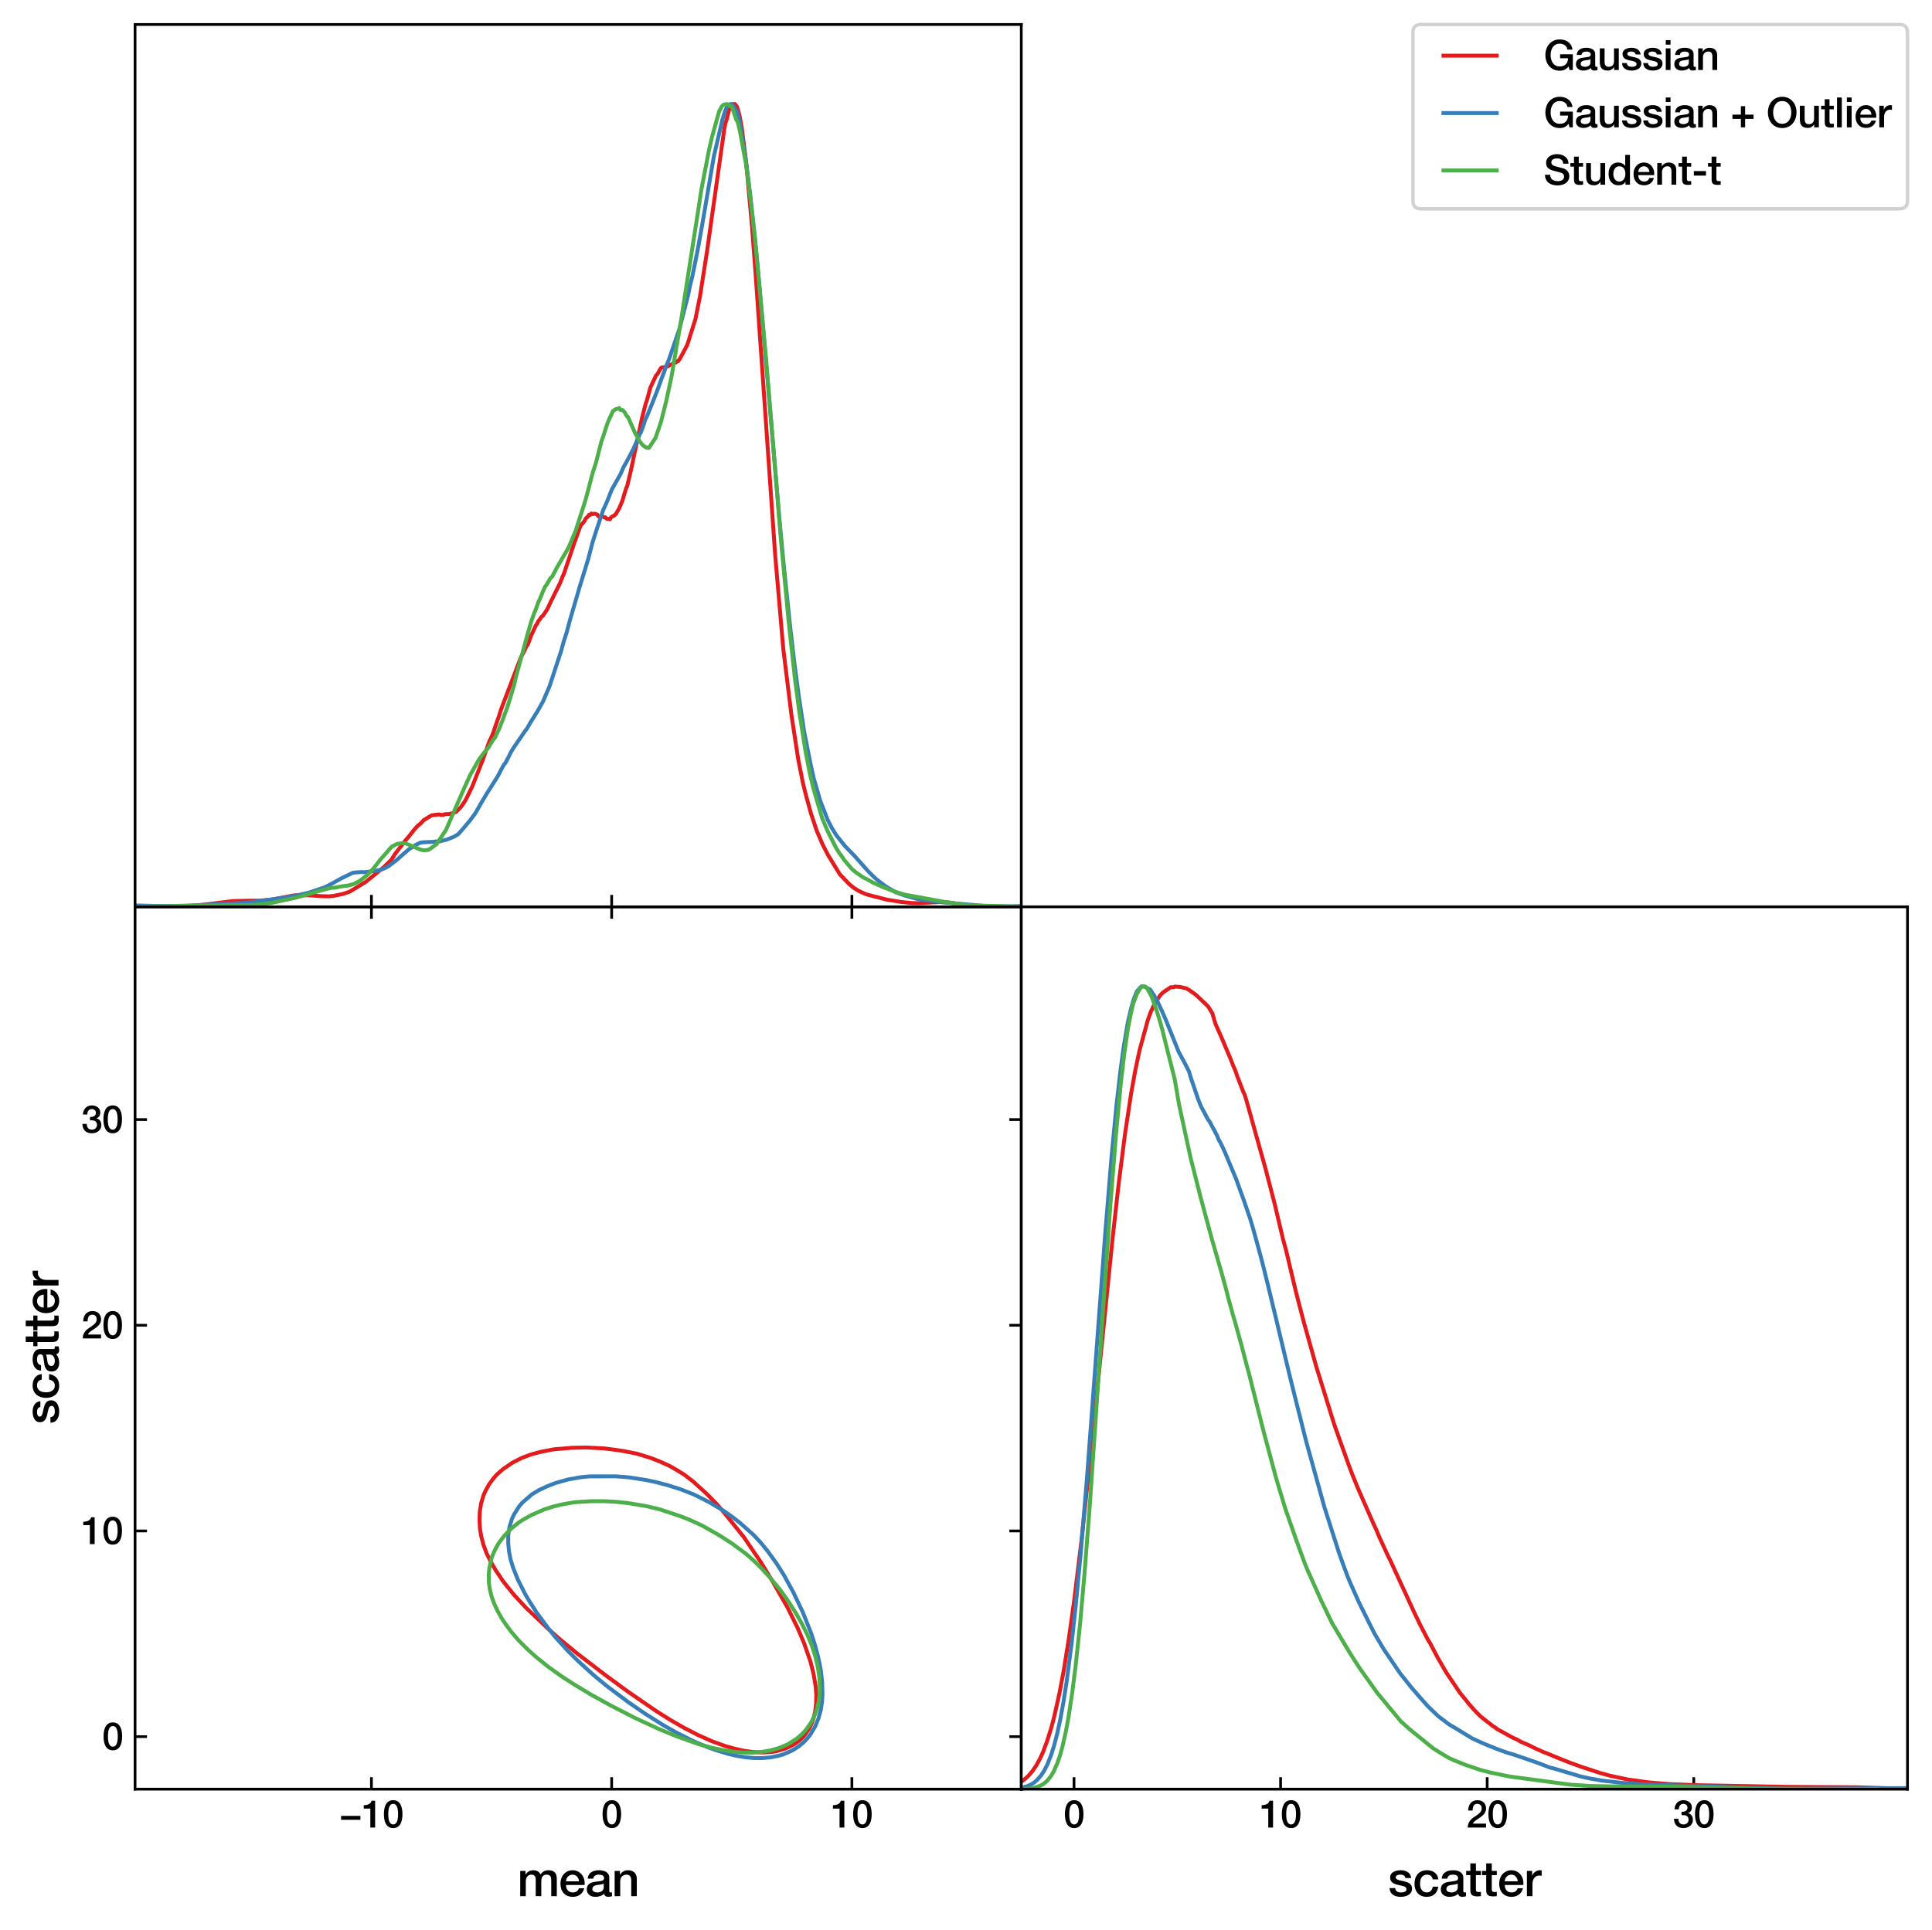 <?xml version="1.0" encoding="utf-8" standalone="no"?>
<!DOCTYPE svg PUBLIC "-//W3C//DTD SVG 1.1//EN"
  "http://www.w3.org/Graphics/SVG/1.1/DTD/svg11.dtd">
<svg height="567.178pt" version="1.1" viewBox="0 0 567.706 567.178" width="567.706pt" xmlns="http://www.w3.org/2000/svg" xmlns:xlink="http://www.w3.org/1999/xlink">
 <defs>
  <style type="text/css">*{stroke-linecap:butt;stroke-linejoin:round;}</style>
 </defs>
 <g id="figure_1">
  <g id="patch_1">
   <path d="M 0 567.178 
L 567.706 567.178 
L 567.706 0 
L 0 0 
z
" style="fill:#ffffff;"/>
  </g>
  <g id="axes_1">
   <g id="patch_2">
    <path d="M 39.69 525.85 
L 300.098 525.85 
L 300.098 266.525 
L 39.69 266.525 
z
" style="fill:#ffffff;"/>
   </g>
   <g id="matplotlib.axis_1">
    <g id="xtick_1">
     <g id="line2d_1">
      <defs>
       <path d="M 0 0 
L 0 -3.5 
" id="m26925179d8" style="stroke:#000000;stroke-width:0.8;"/>
      </defs>
      <g>
       <use style="stroke:#000000;stroke-width:0.8;" x="109.145" xlink:href="#m26925179d8" y="525.85"/>
      </g>
     </g>
     <g id="line2d_2">
      <defs>
       <path d="M 0 0 
L 0 3.5 
" id="mc195e9dea7" style="stroke:#000000;stroke-width:0.8;"/>
      </defs>
      <g>
       <use style="stroke:#000000;stroke-width:0.8;" x="109.145" xlink:href="#mc195e9dea7" y="266.525"/>
      </g>
     </g>
     <g id="text_1">
      <!-- $\mathdefault{−10}$ -->
      <g transform="translate(99.685 537.205)scale(0.11 -0.11)">
       <defs>
        <path d="M 3533 1293 
L 3533 1946 
L 307 1946 
L 307 1293 
L 3533 1293 
z
" id="HelveticaNeue-Medium-2212" transform="scale(0.016)"/>
        <path d="M 339 3162 
L 1440 3162 
L 1440 0 
L 2240 0 
L 2240 4480 
L 1645 4480 
C 1536 3942 954 3731 339 3738 
L 339 3162 
z
" id="HelveticaNeue-Medium-31" transform="scale(0.016)"/>
        <path d="M 1779 518 
C 1139 518 960 1306 960 2240 
C 960 3174 1139 3962 1779 3962 
C 2419 3962 2598 3174 2598 2240 
C 2598 1306 2419 518 1779 518 
z
M 1779 4570 
C 493 4570 230 3258 230 2240 
C 230 1222 493 -90 1779 -90 
C 3066 -90 3328 1222 3328 2240 
C 3328 3258 3066 4570 1779 4570 
z
" id="HelveticaNeue-Medium-30" transform="scale(0.016)"/>
       </defs>
       <use transform="translate(0 0.594)" xlink:href="#HelveticaNeue-Medium-2212"/>
       <use transform="translate(60 0.594)" xlink:href="#HelveticaNeue-Medium-31"/>
       <use transform="translate(115.6 0.594)" xlink:href="#HelveticaNeue-Medium-30"/>
      </g>
     </g>
    </g>
    <g id="xtick_2">
     <g id="line2d_3">
      <g>
       <use style="stroke:#000000;stroke-width:0.8;" x="179.734" xlink:href="#m26925179d8" y="525.85"/>
      </g>
     </g>
     <g id="line2d_4">
      <g>
       <use style="stroke:#000000;stroke-width:0.8;" x="179.734" xlink:href="#mc195e9dea7" y="266.525"/>
      </g>
     </g>
     <g id="text_2">
      <!-- $\mathdefault{0}$ -->
      <g transform="translate(176.654 537.205)scale(0.11 -0.11)">
       <use transform="translate(0 0.594)" xlink:href="#HelveticaNeue-Medium-30"/>
      </g>
     </g>
    </g>
    <g id="xtick_3">
     <g id="line2d_5">
      <g>
       <use style="stroke:#000000;stroke-width:0.8;" x="250.323" xlink:href="#m26925179d8" y="525.85"/>
      </g>
     </g>
     <g id="line2d_6">
      <g>
       <use style="stroke:#000000;stroke-width:0.8;" x="250.323" xlink:href="#mc195e9dea7" y="266.525"/>
      </g>
     </g>
     <g id="text_3">
      <!-- $\mathdefault{10}$ -->
      <g transform="translate(244.163 537.205)scale(0.11 -0.11)">
       <use transform="translate(0 0.594)" xlink:href="#HelveticaNeue-Medium-31"/>
       <use transform="translate(55.6 0.594)" xlink:href="#HelveticaNeue-Medium-30"/>
      </g>
     </g>
    </g>
    <g id="text_4">
     <!-- mean -->
     <g transform="translate(152.002 557.305)scale(0.14 -0.14)">
      <defs>
       <path d="M 384 0 
L 1114 0 
L 1114 1965 
C 1114 2515 1459 2822 1837 2822 
C 2278 2822 2419 2579 2419 2125 
L 2419 0 
L 3149 0 
L 3149 1939 
C 3149 2496 3360 2822 3853 2822 
C 4422 2822 4454 2458 4454 1933 
L 4454 0 
L 5184 0 
L 5184 2285 
C 5184 3091 4774 3398 4077 3398 
C 3597 3398 3283 3187 3040 2848 
C 2893 3226 2515 3398 2112 3398 
C 1587 3398 1312 3174 1094 2848 
L 1075 2848 
L 1075 3309 
L 384 3309 
L 384 0 
z
" id="HelveticaNeue-Medium-6d" transform="scale(0.016)"/>
       <path d="M 3386 1466 
C 3507 2458 2867 3398 1824 3398 
C 838 3398 224 2592 224 1651 
C 224 634 806 -90 1843 -90 
C 2566 -90 3181 314 3341 1037 
L 2650 1037 
C 2522 672 2266 486 1843 486 
C 1235 486 954 947 954 1466 
L 3386 1466 
z
M 954 1946 
C 973 2438 1318 2822 1824 2822 
C 2317 2822 2630 2406 2656 1946 
L 954 1946 
z
" id="HelveticaNeue-Medium-65" transform="scale(0.016)"/>
       <path d="M 2426 1114 
C 2426 653 1926 486 1606 486 
C 1350 486 934 582 934 909 
C 934 1293 1216 1408 1530 1459 
C 1850 1517 2202 1510 2426 1658 
L 2426 1114 
z
M 3155 2438 
C 3155 3136 2477 3398 1830 3398 
C 1101 3398 378 3149 326 2298 
L 1056 2298 
C 1088 2656 1376 2822 1786 2822 
C 2080 2822 2470 2752 2470 2374 
C 2470 1946 2003 2003 1478 1907 
C 864 1837 205 1702 205 877 
C 205 230 742 -90 1338 -90 
C 1728 -90 2195 32 2483 314 
C 2541 13 2752 -90 3046 -90 
C 3168 -90 3398 -45 3507 -6 
L 3507 499 
C 3430 486 3373 486 3328 486 
C 3194 486 3155 557 3155 736 
L 3155 2438 
z
" id="HelveticaNeue-Medium-61" transform="scale(0.016)"/>
       <path d="M 384 0 
L 1114 0 
L 1114 1952 
C 1114 2438 1427 2822 1914 2822 
C 2342 2822 2547 2598 2560 2080 
L 2560 0 
L 3290 0 
L 3290 2272 
C 3290 3014 2835 3398 2118 3398 
C 1683 3398 1306 3174 1088 2810 
L 1075 2822 
L 1075 3309 
L 384 3309 
L 384 0 
z
" id="HelveticaNeue-Medium-6e" transform="scale(0.016)"/>
      </defs>
      <use xlink:href="#HelveticaNeue-Medium-6d"/>
      <use x="87" xlink:href="#HelveticaNeue-Medium-65"/>
      <use x="142.6" xlink:href="#HelveticaNeue-Medium-61"/>
      <use x="198.2" xlink:href="#HelveticaNeue-Medium-6e"/>
     </g>
    </g>
   </g>
   <g id="matplotlib.axis_2">
    <g id="ytick_1">
     <g id="line2d_7">
      <defs>
       <path d="M 0 0 
L 3.5 0 
" id="m946d4cd8d1" style="stroke:#000000;stroke-width:0.8;"/>
      </defs>
      <g>
       <use style="stroke:#000000;stroke-width:0.8;" x="39.69" xlink:href="#m946d4cd8d1" y="510.42"/>
      </g>
     </g>
     <g id="line2d_8">
      <defs>
       <path d="M 0 0 
L -3.5 0 
" id="mef09d9db6c" style="stroke:#000000;stroke-width:0.8;"/>
      </defs>
      <g>
       <use style="stroke:#000000;stroke-width:0.8;" x="300.098" xlink:href="#mef09d9db6c" y="510.42"/>
      </g>
     </g>
     <g id="text_5">
      <!-- $\mathdefault{0}$ -->
      <g transform="translate(30.03 514.347)scale(0.11 -0.11)">
       <use transform="translate(0 0.594)" xlink:href="#HelveticaNeue-Medium-30"/>
      </g>
     </g>
    </g>
    <g id="ytick_2">
     <g id="line2d_9">
      <g>
       <use style="stroke:#000000;stroke-width:0.8;" x="39.69" xlink:href="#m946d4cd8d1" y="449.968"/>
      </g>
     </g>
     <g id="line2d_10">
      <g>
       <use style="stroke:#000000;stroke-width:0.8;" x="300.098" xlink:href="#mef09d9db6c" y="449.968"/>
      </g>
     </g>
     <g id="text_6">
      <!-- $\mathdefault{10}$ -->
      <g transform="translate(23.87 453.896)scale(0.11 -0.11)">
       <use transform="translate(0 0.594)" xlink:href="#HelveticaNeue-Medium-31"/>
       <use transform="translate(55.6 0.594)" xlink:href="#HelveticaNeue-Medium-30"/>
      </g>
     </g>
    </g>
    <g id="ytick_3">
     <g id="line2d_11">
      <g>
       <use style="stroke:#000000;stroke-width:0.8;" x="39.69" xlink:href="#m946d4cd8d1" y="389.517"/>
      </g>
     </g>
     <g id="line2d_12">
      <g>
       <use style="stroke:#000000;stroke-width:0.8;" x="300.098" xlink:href="#mef09d9db6c" y="389.517"/>
      </g>
     </g>
     <g id="text_7">
      <!-- $\mathdefault{20}$ -->
      <g transform="translate(23.87 393.444)scale(0.11 -0.11)">
       <defs>
        <path d="M 3309 653 
L 1126 653 
C 1254 1050 1798 1325 2317 1683 
C 2829 2042 3315 2483 3315 3194 
C 3315 3770 2970 4570 1875 4570 
C 877 4570 333 3834 333 2842 
L 1062 2842 
C 1082 3469 1254 3962 1830 3962 
C 2458 3962 2592 3488 2586 3168 
C 2573 2470 1818 2118 1235 1696 
C 634 1293 256 736 250 0 
L 3309 0 
L 3309 653 
z
" id="HelveticaNeue-Medium-32" transform="scale(0.016)"/>
       </defs>
       <use transform="translate(0 0.594)" xlink:href="#HelveticaNeue-Medium-32"/>
       <use transform="translate(55.6 0.594)" xlink:href="#HelveticaNeue-Medium-30"/>
      </g>
     </g>
    </g>
    <g id="ytick_4">
     <g id="line2d_13">
      <g>
       <use style="stroke:#000000;stroke-width:0.8;" x="39.69" xlink:href="#m946d4cd8d1" y="329.065"/>
      </g>
     </g>
     <g id="line2d_14">
      <g>
       <use style="stroke:#000000;stroke-width:0.8;" x="300.098" xlink:href="#mef09d9db6c" y="329.065"/>
      </g>
     </g>
     <g id="text_8">
      <!-- $\mathdefault{30}$ -->
      <g transform="translate(23.87 332.993)scale(0.11 -0.11)">
       <defs>
        <path d="M 1459 2080 
C 2035 2106 2630 2016 2630 1318 
C 2630 806 2259 518 1773 518 
C 1203 518 909 928 928 1472 
L 198 1472 
C 218 538 736 -90 1773 -90 
C 2630 -90 3360 435 3360 1280 
C 3360 1856 3053 2298 2547 2400 
L 2547 2413 
C 2976 2566 3181 2925 3181 3373 
C 3181 4166 2464 4570 1766 4570 
C 864 4570 320 3917 282 3046 
L 1011 3046 
C 998 3507 1248 3962 1754 3962 
C 2157 3962 2451 3706 2451 3328 
C 2451 2778 1946 2605 1459 2624 
L 1459 2080 
z
" id="HelveticaNeue-Medium-33" transform="scale(0.016)"/>
       </defs>
       <use transform="translate(0 0.594)" xlink:href="#HelveticaNeue-Medium-33"/>
       <use transform="translate(55.6 0.594)" xlink:href="#HelveticaNeue-Medium-30"/>
      </g>
     </g>
    </g>
    <g id="text_9">
     <!-- scatter -->
     <g transform="translate(17.197 418.621)rotate(-90)scale(0.14 -0.14)">
      <defs>
       <path d="M 205 1062 
C 218 282 838 -90 1670 -90 
C 2355 -90 3149 198 3149 986 
C 3149 1638 2611 1830 2080 1952 
C 1542 2074 1005 2125 1005 2483 
C 1005 2771 1395 2822 1606 2822 
C 1926 2822 2214 2726 2278 2381 
L 3040 2381 
C 2950 3117 2336 3398 1658 3398 
C 1056 3398 275 3174 275 2451 
C 275 1779 800 1587 1338 1472 
C 1869 1350 2400 1306 2419 922 
C 2438 544 1958 486 1683 486 
C 1293 486 973 640 934 1062 
L 205 1062 
z
" id="HelveticaNeue-Medium-73" transform="scale(0.016)"/>
       <path d="M 3347 2202 
C 3277 3014 2624 3398 1856 3398 
C 768 3398 224 2618 224 1619 
C 224 646 794 -90 1830 -90 
C 2682 -90 3213 384 3347 1242 
L 2618 1242 
C 2547 768 2253 486 1830 486 
C 1197 486 954 1069 954 1619 
C 954 2624 1485 2822 1862 2822 
C 2266 2822 2560 2605 2618 2202 
L 3347 2202 
z
" id="HelveticaNeue-Medium-63" transform="scale(0.016)"/>
       <path d="M 51 2765 
L 602 2765 
L 602 813 
C 614 262 755 -32 1517 -32 
C 1677 -32 1830 -6 1990 6 
L 1990 570 
C 1888 544 1786 544 1683 544 
C 1357 544 1331 698 1331 998 
L 1331 2765 
L 1990 2765 
L 1990 3309 
L 1331 3309 
L 1331 4301 
L 602 4301 
L 602 3309 
L 51 3309 
L 51 2765 
z
" id="HelveticaNeue-Medium-74" transform="scale(0.016)"/>
       <path d="M 384 0 
L 1114 0 
L 1114 1574 
C 1114 2304 1510 2707 2010 2707 
C 2112 2707 2221 2688 2323 2675 
L 2323 3379 
C 2259 3386 2214 3398 2048 3398 
C 1600 3398 1165 3021 1082 2669 
L 1069 2669 
L 1069 3309 
L 384 3309 
L 384 0 
z
" id="HelveticaNeue-Medium-72" transform="scale(0.016)"/>
      </defs>
      <use xlink:href="#HelveticaNeue-Medium-73"/>
      <use x="51.9" xlink:href="#HelveticaNeue-Medium-63"/>
      <use x="107.5" xlink:href="#HelveticaNeue-Medium-61"/>
      <use x="163.1" xlink:href="#HelveticaNeue-Medium-74"/>
      <use x="196.4" xlink:href="#HelveticaNeue-Medium-74"/>
      <use x="229.7" xlink:href="#HelveticaNeue-Medium-65"/>
      <use x="285.3" xlink:href="#HelveticaNeue-Medium-72"/>
     </g>
    </g>
   </g>
   <g id="LineCollection_1">
    <path clip-path="url(#pb821e35c86)" d="M 215.871 513.965 
L 218.596 514.572 
L 221.321 514.949 
L 224.045 515.08 
L 226.77 514.918 
L 228.132 514.702 
L 230.857 513.901 
L 233.247 512.731 
L 233.582 512.529 
L 234.96 511.511 
L 236.306 510.157 
L 237.669 508.239 
L 238.486 506.629 
L 239.031 505.117 
L 239.543 502.968 
L 239.815 500.528 
L 239.86 498.087 
L 239.674 495.646 
L 239.056 491.985 
L 238.135 488.324 
L 236.306 483.042 
L 234.414 478.561 
L 231.405 472.46 
L 227.23 465.137 
L 223.495 459.036 
L 218.525 451.714 
L 212.621 444.391 
L 210.422 441.872 
L 207.697 439.103 
L 203.61 435.372 
L 201.037 433.408 
L 199.077 432.188 
L 196.799 430.883 
L 194.074 429.632 
L 191.262 428.527 
L 187.262 427.292 
L 183.175 426.469 
L 180.451 426.082 
L 177.726 425.717 
L 172.277 425.444 
L 168.19 425.524 
L 162.74 425.969 
L 158.653 426.764 
L 155.929 427.523 
L 153.204 428.544 
L 150.479 429.958 
L 147.754 431.837 
L 145.96 433.408 
L 144.908 434.629 
L 143.667 436.341 
L 142.598 438.29 
L 142.069 439.51 
L 141.352 441.951 
L 140.97 444.391 
L 140.896 446.832 
L 141.025 449.273 
L 141.444 451.714 
L 142.097 454.154 
L 143.01 456.595 
L 144.214 459.036 
L 145.626 461.476 
L 147.754 464.637 
L 149.117 466.384 
L 151.085 468.798 
L 154.566 472.546 
L 161.378 479.007 
L 164.103 481.45 
L 169.552 485.948 
L 177.726 492.214 
L 184.538 497.212 
L 192.916 502.968 
L 196.806 505.409 
L 201.042 507.85 
L 204.973 509.88 
L 209.06 511.715 
L 213.147 513.203 
L 215.871 513.965 
L 215.871 513.965 
" style="fill:none;stroke:#e41a1c;stroke-width:1.143;"/>
   </g>
   <g id="LineCollection_2">
    <path clip-path="url(#pb821e35c86)" d="M 216.363 516.051 
L 218.896 516.466 
L 221.43 516.704 
L 223.963 516.729 
L 226.497 516.505 
L 229.031 515.975 
L 230.297 515.587 
L 232.831 514.463 
L 234.529 513.405 
L 235.999 512.208 
L 237.163 511.011 
L 238.115 509.813 
L 239.541 507.419 
L 240.511 505.025 
L 241.171 502.63 
L 241.555 500.236 
L 241.677 497.841 
L 241.57 494.25 
L 241.153 490.658 
L 240.423 487.066 
L 239.464 483.475 
L 238.298 479.883 
L 235.915 473.897 
L 233.075 467.911 
L 230.297 462.851 
L 228.188 459.53 
L 225.603 455.939 
L 223.66 453.544 
L 221.43 451.13 
L 217.398 447.558 
L 215.096 445.77 
L 212.522 443.967 
L 208.487 441.572 
L 206.179 440.375 
L 203.695 439.165 
L 199.894 437.684 
L 196.094 436.484 
L 192.632 435.586 
L 189.76 434.986 
L 184.693 434.201 
L 180.893 433.912 
L 173.292 433.929 
L 170.758 434.163 
L 166.958 434.829 
L 163.157 435.898 
L 160.624 436.901 
L 158.34 437.981 
L 156.33 439.178 
L 153.56 441.572 
L 152.52 442.769 
L 151.021 445.164 
L 150.454 446.361 
L 149.717 448.755 
L 149.353 451.15 
L 149.336 453.544 
L 149.562 455.939 
L 150.027 458.333 
L 150.759 460.728 
L 152.193 464.319 
L 154.29 468.476 
L 155.557 470.62 
L 157.647 473.897 
L 161.182 478.686 
L 163.157 481.156 
L 166.958 485.315 
L 169.939 488.264 
L 174.559 492.453 
L 178.359 495.586 
L 184.693 500.338 
L 189.791 503.827 
L 194.827 507.006 
L 198.628 509.161 
L 203.695 511.725 
L 207.642 513.405 
L 210.029 514.286 
L 213.829 515.449 
L 216.363 516.051 
L 216.363 516.051 
" style="fill:none;stroke:#377eb8;stroke-width:1.143;"/>
   </g>
   <g id="LineCollection_3">
    <path clip-path="url(#pb821e35c86)" d="M 215.126 514.805 
L 218.887 515.115 
L 221.394 515.112 
L 223.902 514.899 
L 226.41 514.469 
L 228.983 513.734 
L 231.425 512.696 
L 233.932 511.167 
L 235.762 509.584 
L 236.716 508.546 
L 238.214 506.471 
L 239.28 504.395 
L 240.039 502.32 
L 240.543 500.244 
L 240.833 498.169 
L 240.926 496.093 
L 240.766 492.98 
L 240.292 489.867 
L 239.557 486.754 
L 238.537 483.641 
L 237.262 480.528 
L 235.723 477.415 
L 233.932 474.222 
L 231.322 470.151 
L 229.056 467.038 
L 226.41 463.848 
L 223.633 460.812 
L 221.394 458.608 
L 219.159 456.661 
L 215.126 453.68 
L 211.364 451.249 
L 206.271 448.359 
L 202.588 446.676 
L 200.08 445.69 
L 193.811 443.601 
L 190.05 442.7 
L 185.035 441.845 
L 181.273 441.428 
L 177.512 441.217 
L 173.751 441.224 
L 168.735 441.53 
L 164.974 442.202 
L 162.466 442.831 
L 159.959 443.63 
L 156.198 445.266 
L 153.69 446.664 
L 152.436 447.469 
L 149.929 449.522 
L 148.108 451.472 
L 146.532 453.548 
L 145.393 455.623 
L 144.507 457.698 
L 143.789 460.812 
L 143.607 462.887 
L 143.66 465.207 
L 143.917 467.038 
L 144.43 469.113 
L 145.15 471.189 
L 146.167 473.393 
L 147.421 475.657 
L 148.675 477.505 
L 150.137 479.49 
L 152.436 482.184 
L 154.944 484.693 
L 157.451 486.957 
L 161.213 489.982 
L 164.974 492.672 
L 168.735 495.094 
L 173.751 498.121 
L 179.487 501.282 
L 186.288 504.783 
L 193.811 508.273 
L 198.826 510.327 
L 205.095 512.566 
L 209.367 513.734 
L 212.618 514.428 
L 215.126 514.805 
L 215.126 514.805 
" style="fill:none;stroke:#4daf4a;stroke-width:1.143;"/>
   </g>
   <g id="patch_3">
    <path d="M 39.69 525.85 
L 39.69 266.525 
" style="fill:none;stroke:#000000;stroke-linecap:square;stroke-linejoin:miter;stroke-width:0.8;"/>
   </g>
   <g id="patch_4">
    <path d="M 300.098 525.85 
L 300.098 266.525 
" style="fill:none;stroke:#000000;stroke-linecap:square;stroke-linejoin:miter;stroke-width:0.8;"/>
   </g>
   <g id="patch_5">
    <path d="M 39.69 525.85 
L 300.098 525.85 
" style="fill:none;stroke:#000000;stroke-linecap:square;stroke-linejoin:miter;stroke-width:0.8;"/>
   </g>
   <g id="patch_6">
    <path d="M 39.69 266.525 
L 300.098 266.525 
" style="fill:none;stroke:#000000;stroke-linecap:square;stroke-linejoin:miter;stroke-width:0.8;"/>
   </g>
  </g>
  <g id="axes_2">
   <g id="patch_7">
    <path d="M 39.69 266.525 
L 300.098 266.525 
L 300.098 7.2 
L 39.69 7.2 
z
" style="fill:#ffffff;"/>
   </g>
   <g id="matplotlib.axis_3">
    <g id="xtick_4">
     <g id="line2d_15">
      <g>
       <use style="stroke:#000000;stroke-width:0.8;" x="109.145" xlink:href="#m26925179d8" y="266.525"/>
      </g>
     </g>
    </g>
    <g id="xtick_5">
     <g id="line2d_16">
      <g>
       <use style="stroke:#000000;stroke-width:0.8;" x="179.734" xlink:href="#m26925179d8" y="266.525"/>
      </g>
     </g>
    </g>
    <g id="xtick_6">
     <g id="line2d_17">
      <g>
       <use style="stroke:#000000;stroke-width:0.8;" x="250.323" xlink:href="#m26925179d8" y="266.525"/>
      </g>
     </g>
    </g>
   </g>
   <g id="matplotlib.axis_4">
    <g id="ytick_5"/>
    <g id="ytick_6"/>
    <g id="ytick_7"/>
    <g id="ytick_8"/>
    <g id="ytick_9"/>
   </g>
   <g id="line2d_18">
    <path clip-path="url(#p9909ccac32)" d="M 39.643 266.236 
L 47.114 266.436 
L 52.887 266.442 
L 57.641 266.167 
L 68.507 264.831 
L 72.922 264.73 
L 76.318 264.708 
L 79.714 264.423 
L 86.505 263.15 
L 90.58 263.13 
L 94.655 263.411 
L 96.693 263.443 
L 98.051 263.309 
L 100.768 262.745 
L 102.805 262.049 
L 107.56 259.133 
L 112.653 254.975 
L 114.351 253.337 
L 115.031 252.659 
L 116.049 251.027 
L 119.106 247.056 
L 120.124 245.861 
L 121.483 244.146 
L 122.162 243.347 
L 122.841 242.631 
L 123.52 242.099 
L 124.539 241.028 
L 126.576 239.791 
L 126.916 239.624 
L 128.953 239.373 
L 129.633 239.518 
L 130.312 239.502 
L 130.651 239.313 
L 132.01 239.253 
L 133.368 238.898 
L 134.047 238.594 
L 135.406 237.235 
L 136.764 235.253 
L 138.801 231.081 
L 141.858 223.334 
L 143.895 217.605 
L 144.235 217.067 
L 144.914 215.43 
L 145.933 212.394 
L 146.612 210.486 
L 147.291 208.343 
L 153.064 193.212 
L 153.743 191.973 
L 154.762 189.834 
L 155.102 189.42 
L 156.12 186.69 
L 157.479 183.781 
L 157.818 183.33 
L 158.158 182.578 
L 158.497 182.191 
L 159.177 181.2 
L 159.516 180.994 
L 160.195 180.004 
L 160.874 178.932 
L 161.893 176.761 
L 164.61 171.278 
L 165.289 169.509 
L 165.629 168.832 
L 168.685 159.789 
L 170.383 155.039 
L 170.722 154.352 
L 171.741 153.165 
L 172.081 152.452 
L 172.76 151.781 
L 173.1 151.291 
L 173.439 151.321 
L 173.779 150.924 
L 174.118 151.097 
L 174.797 150.981 
L 175.477 151.237 
L 175.816 151.744 
L 176.835 151.721 
L 177.175 151.797 
L 177.514 152.065 
L 177.854 152.025 
L 178.193 152.424 
L 178.533 152.522 
L 178.872 152.493 
L 179.212 152.645 
L 179.552 152.094 
L 179.891 151.775 
L 180.231 151.679 
L 180.91 151.147 
L 181.929 149.443 
L 182.608 147.843 
L 182.947 146.966 
L 183.966 143.535 
L 184.306 142.817 
L 185.325 138.561 
L 187.022 130.557 
L 188.72 122.57 
L 189.739 118.602 
L 190.079 117.725 
L 191.097 113.942 
L 192.795 110.3 
L 193.135 110.032 
L 194.154 108.224 
L 194.493 108.019 
L 195.173 107.926 
L 195.512 107.863 
L 195.852 107.677 
L 196.191 107.7 
L 196.87 107.268 
L 197.55 106.988 
L 198.229 106.506 
L 198.568 106.554 
L 198.908 106.187 
L 199.248 106.184 
L 199.927 105.184 
L 201.964 101.337 
L 204.341 93.796 
L 205.7 87.048 
L 207.737 73.987 
L 212.831 37.91 
L 213.17 36.083 
L 213.51 35.215 
L 214.189 32.42 
L 214.529 31.799 
L 215.548 30.591 
L 215.887 30.56 
L 216.227 30.86 
L 216.566 31.384 
L 217.246 33.711 
L 217.925 37.295 
L 219.283 47.95 
L 220.981 66.739 
L 222 80.118 
L 227.773 163.064 
L 230.15 190.598 
L 232.527 209.926 
L 234.564 223.237 
L 235.923 230.08 
L 236.941 234.176 
L 238.3 239.106 
L 239.998 244.169 
L 241.696 248.158 
L 243.394 251.445 
L 246.789 256.977 
L 249.506 259.823 
L 250.864 260.931 
L 252.223 261.796 
L 253.921 262.596 
L 254.939 262.962 
L 260.712 264.452 
L 262.41 264.707 
L 264.787 265.095 
L 267.844 265.406 
L 269.881 265.464 
L 273.617 265.241 
L 276.333 265.118 
L 279.39 265.306 
L 282.446 265.805 
L 285.842 266.282 
L 288.898 266.469 
L 291.954 266.518 
L 300.104 266.512 
L 300.104 266.512 
" style="fill:none;stroke:#e41a1c;stroke-width:1.143;"/>
   </g>
   <g id="line2d_19">
    <path clip-path="url(#p9909ccac32)" d="M 39.562 266.116 
L 45.246 266.254 
L 49.982 266.312 
L 55.35 266.17 
L 72.718 265.322 
L 75.244 264.972 
L 76.507 264.779 
L 79.665 264.37 
L 85.033 263.605 
L 87.243 263.176 
L 90.716 262.369 
L 95.453 260.777 
L 97.348 259.801 
L 100.505 258.046 
L 103.663 256.533 
L 104.61 256.405 
L 105.242 256.373 
L 106.189 256.306 
L 107.136 256.354 
L 108.715 256.143 
L 109.978 256.027 
L 111.873 255.65 
L 112.82 255.27 
L 114.083 254.649 
L 116.609 252.733 
L 118.82 250.74 
L 119.451 250.245 
L 120.083 249.663 
L 120.714 249.216 
L 121.03 249.095 
L 121.978 248.429 
L 123.556 247.647 
L 124.504 247.549 
L 127.03 247.434 
L 127.346 247.444 
L 127.977 247.305 
L 129.24 247.294 
L 130.503 246.951 
L 131.135 246.825 
L 133.345 245.953 
L 134.608 245.213 
L 135.556 244.163 
L 138.082 241.184 
L 138.713 240.324 
L 139.661 239.034 
L 141.555 235.737 
L 142.818 233.603 
L 146.292 228.109 
L 147.555 225.655 
L 148.186 224.572 
L 148.502 224.276 
L 149.449 222.458 
L 150.081 221.142 
L 151.028 219.608 
L 154.186 215.001 
L 154.817 214.176 
L 155.765 212.53 
L 157.975 208.986 
L 159.554 206.184 
L 161.449 201.773 
L 164.922 191.213 
L 165.554 188.838 
L 166.501 185.927 
L 167.448 182.356 
L 170.29 172.626 
L 172.816 164.402 
L 174.079 159.529 
L 175.342 155.564 
L 177.237 149.932 
L 178.184 147.862 
L 178.816 146.311 
L 179.763 143.888 
L 182.289 139.433 
L 183.237 137.254 
L 183.868 136.193 
L 184.816 134.403 
L 186.079 132.005 
L 187.657 128.469 
L 187.973 127.603 
L 188.289 127.151 
L 189.236 124.551 
L 189.552 123.485 
L 190.184 122.17 
L 191.131 119.827 
L 193.025 115.073 
L 194.604 110.715 
L 195.236 109.134 
L 195.552 108.034 
L 196.499 105.844 
L 199.657 96.642 
L 202.183 86.774 
L 202.814 83.706 
L 203.446 81.211 
L 204.077 78.109 
L 205.025 73.375 
L 206.288 66.338 
L 209.761 45.966 
L 212.287 35.113 
L 212.919 33.098 
L 213.55 31.42 
L 214.498 30.601 
L 214.814 30.645 
L 215.129 30.56 
L 216.392 32.558 
L 216.708 33.222 
L 217.34 35.847 
L 219.234 47.617 
L 220.497 57.676 
L 222.392 75.569 
L 223.971 93.245 
L 229.023 152.56 
L 230.286 165.945 
L 232.181 184.21 
L 233.444 195.109 
L 234.707 204.541 
L 236.286 215.017 
L 238.18 224.601 
L 239.128 228.84 
L 241.022 235.337 
L 243.233 241.046 
L 244.496 243.459 
L 245.759 245.503 
L 247.022 247.086 
L 248.285 248.654 
L 251.127 251.592 
L 255.232 256.203 
L 256.495 257.446 
L 257.442 258.336 
L 258.705 259.351 
L 260.284 260.533 
L 263.126 262.203 
L 264.705 262.802 
L 266.284 263.325 
L 269.757 264.266 
L 271.336 264.538 
L 278.915 265.387 
L 291.23 266.416 
L 296.282 266.443 
L 300.387 266.258 
L 300.387 266.258 
" style="fill:none;stroke:#377eb8;stroke-width:1.143;"/>
   </g>
   <g id="line2d_20">
    <path clip-path="url(#p9909ccac32)" d="M 39.485 266.504 
L 46.986 266.382 
L 58.862 266.155 
L 67.925 266.055 
L 73.55 266.019 
L 76.676 265.795 
L 79.801 265.376 
L 86.364 263.967 
L 89.802 263.053 
L 93.865 261.832 
L 96.365 261.169 
L 97.303 260.966 
L 98.553 260.871 
L 100.428 260.503 
L 102.303 260.269 
L 103.866 259.849 
L 104.803 259.386 
L 105.741 258.897 
L 107.929 257.165 
L 109.804 255.182 
L 111.679 252.76 
L 115.117 248.82 
L 116.679 248.045 
L 118.242 247.776 
L 119.18 247.899 
L 120.43 248.375 
L 121.68 248.941 
L 123.555 249.717 
L 124.493 249.898 
L 125.43 249.856 
L 126.055 249.694 
L 128.243 248.161 
L 131.056 243.908 
L 136.369 231.718 
L 138.244 227.61 
L 140.744 223.231 
L 141.682 221.944 
L 142.307 221.151 
L 143.244 220.087 
L 143.869 219.122 
L 145.119 217.14 
L 145.432 216.839 
L 146.682 214.183 
L 147.62 211.8 
L 149.182 207.588 
L 151.057 201.358 
L 151.682 198.688 
L 153.87 190.639 
L 155.12 186.048 
L 156.058 182.807 
L 156.995 180.135 
L 157.308 179.477 
L 158.245 176.841 
L 158.558 176.238 
L 159.496 173.934 
L 160.121 172.511 
L 160.746 171.655 
L 161.683 170.004 
L 162.308 169.369 
L 163.558 166.98 
L 166.996 161.06 
L 167.934 158.946 
L 169.184 155.885 
L 171.997 147.127 
L 172.934 143.669 
L 174.184 138.848 
L 175.122 135.992 
L 176.685 129.876 
L 177.31 128.096 
L 178.56 124.219 
L 180.122 120.806 
L 180.435 120.66 
L 180.748 120.323 
L 181.685 120.072 
L 181.998 119.935 
L 182.31 120.491 
L 182.935 120.507 
L 183.56 121.187 
L 184.185 122.32 
L 184.498 122.491 
L 186.686 127.443 
L 187.311 128.457 
L 187.936 129.74 
L 188.248 130.054 
L 188.873 130.843 
L 189.811 131.519 
L 190.123 131.503 
L 190.436 131.659 
L 190.748 131.551 
L 192.624 128.699 
L 194.186 124.127 
L 195.749 117.986 
L 197.311 110.704 
L 198.562 103.285 
L 200.124 94.17 
L 205.125 62.072 
L 206.062 55.933 
L 208.25 44.523 
L 209.188 40.363 
L 211.375 32.523 
L 211.688 32.118 
L 212 31.372 
L 212.625 30.766 
L 212.938 30.677 
L 213.25 30.736 
L 213.563 30.56 
L 213.875 30.786 
L 214.188 30.858 
L 214.5 31.134 
L 214.813 31.174 
L 215.126 31.586 
L 216.376 35.269 
L 216.688 35.613 
L 217.313 37.977 
L 219.188 48.152 
L 219.813 52.445 
L 221.689 68.389 
L 225.126 105.832 
L 227.939 139.898 
L 229.502 158.987 
L 231.69 182.186 
L 233.565 199.337 
L 234.815 208.837 
L 236.69 220.807 
L 237.94 227.19 
L 238.878 231.223 
L 241.065 238.753 
L 241.69 240.748 
L 243.253 244.42 
L 245.753 249.342 
L 246.691 250.805 
L 247.316 251.613 
L 247.941 252.605 
L 249.816 254.832 
L 250.441 255.533 
L 251.691 256.535 
L 253.566 257.828 
L 255.129 258.617 
L 256.379 259.353 
L 259.504 260.751 
L 260.755 261.201 
L 261.692 261.601 
L 263.88 262.366 
L 266.068 263.002 
L 267.005 263.15 
L 277.631 265.093 
L 278.569 265.243 
L 282.632 265.895 
L 286.069 266.161 
L 293.257 266.274 
L 299.196 266.427 
L 300.133 266.452 
L 300.133 266.452 
" style="fill:none;stroke:#4daf4a;stroke-width:1.143;"/>
   </g>
   <g id="patch_8">
    <path d="M 39.69 266.525 
L 39.69 7.2 
" style="fill:none;stroke:#000000;stroke-linecap:square;stroke-linejoin:miter;stroke-width:0.8;"/>
   </g>
   <g id="patch_9">
    <path d="M 300.098 266.525 
L 300.098 7.2 
" style="fill:none;stroke:#000000;stroke-linecap:square;stroke-linejoin:miter;stroke-width:0.8;"/>
   </g>
   <g id="patch_10">
    <path d="M 39.69 266.525 
L 300.098 266.525 
" style="fill:none;stroke:#000000;stroke-linecap:square;stroke-linejoin:miter;stroke-width:0.8;"/>
   </g>
   <g id="patch_11">
    <path d="M 39.69 7.2 
L 300.098 7.2 
" style="fill:none;stroke:#000000;stroke-linecap:square;stroke-linejoin:miter;stroke-width:0.8;"/>
   </g>
  </g>
  <g id="axes_3">
   <g id="patch_12">
    <path d="M 300.098 525.85 
L 560.506 525.85 
L 560.506 266.525 
L 300.098 266.525 
z
" style="fill:#ffffff;"/>
   </g>
   <g id="matplotlib.axis_5">
    <g id="xtick_7">
     <g id="line2d_21">
      <g>
       <use style="stroke:#000000;stroke-width:0.8;" x="315.592" xlink:href="#m26925179d8" y="525.85"/>
      </g>
     </g>
     <g id="text_10">
      <!-- $\mathdefault{0}$ -->
      <g transform="translate(312.512 537.205)scale(0.11 -0.11)">
       <use transform="translate(0 0.594)" xlink:href="#HelveticaNeue-Medium-30"/>
      </g>
     </g>
    </g>
    <g id="xtick_8">
     <g id="line2d_22">
      <g>
       <use style="stroke:#000000;stroke-width:0.8;" x="376.296" xlink:href="#m26925179d8" y="525.85"/>
      </g>
     </g>
     <g id="text_11">
      <!-- $\mathdefault{10}$ -->
      <g transform="translate(370.136 537.205)scale(0.11 -0.11)">
       <use transform="translate(0 0.594)" xlink:href="#HelveticaNeue-Medium-31"/>
       <use transform="translate(55.6 0.594)" xlink:href="#HelveticaNeue-Medium-30"/>
      </g>
     </g>
    </g>
    <g id="xtick_9">
     <g id="line2d_23">
      <g>
       <use style="stroke:#000000;stroke-width:0.8;" x="437" xlink:href="#m26925179d8" y="525.85"/>
      </g>
     </g>
     <g id="text_12">
      <!-- $\mathdefault{20}$ -->
      <g transform="translate(430.84 537.205)scale(0.11 -0.11)">
       <use transform="translate(0 0.594)" xlink:href="#HelveticaNeue-Medium-32"/>
       <use transform="translate(55.6 0.594)" xlink:href="#HelveticaNeue-Medium-30"/>
      </g>
     </g>
    </g>
    <g id="xtick_10">
     <g id="line2d_24">
      <g>
       <use style="stroke:#000000;stroke-width:0.8;" x="497.704" xlink:href="#m26925179d8" y="525.85"/>
      </g>
     </g>
     <g id="text_13">
      <!-- $\mathdefault{30}$ -->
      <g transform="translate(491.544 537.205)scale(0.11 -0.11)">
       <use transform="translate(0 0.594)" xlink:href="#HelveticaNeue-Medium-33"/>
       <use transform="translate(55.6 0.594)" xlink:href="#HelveticaNeue-Medium-30"/>
      </g>
     </g>
    </g>
    <g id="text_14">
     <!-- scatter -->
     <g transform="translate(407.868 557.305)scale(0.14 -0.14)">
      <use xlink:href="#HelveticaNeue-Medium-73"/>
      <use x="51.9" xlink:href="#HelveticaNeue-Medium-63"/>
      <use x="107.5" xlink:href="#HelveticaNeue-Medium-61"/>
      <use x="163.1" xlink:href="#HelveticaNeue-Medium-74"/>
      <use x="196.4" xlink:href="#HelveticaNeue-Medium-74"/>
      <use x="229.7" xlink:href="#HelveticaNeue-Medium-65"/>
      <use x="285.3" xlink:href="#HelveticaNeue-Medium-72"/>
     </g>
    </g>
   </g>
   <g id="matplotlib.axis_6">
    <g id="ytick_10"/>
    <g id="ytick_11"/>
    <g id="ytick_12"/>
    <g id="ytick_13"/>
    <g id="ytick_14"/>
   </g>
   <g id="line2d_25">
    <path clip-path="url(#p7ee253ba67)" d="M 300.021 523.729 
L 300.938 523.064 
L 302.16 521.977 
L 303.381 520.544 
L 304.603 518.72 
L 305.52 517.043 
L 306.436 515.066 
L 307.658 511.802 
L 308.88 507.945 
L 309.796 504.454 
L 311.324 497.6 
L 312.545 491.116 
L 314.073 481.617 
L 315.6 470.712 
L 317.738 453.203 
L 320.793 424.396 
L 326.902 364.184 
L 328.735 347.739 
L 330.568 333.356 
L 332.401 321.218 
L 333.622 314.483 
L 334.844 308.702 
L 337.288 299.782 
L 338.204 297.285 
L 339.121 295.349 
L 340.343 293.385 
L 340.954 292.47 
L 341.87 291.592 
L 344.008 290.162 
L 344.619 290.165 
L 344.925 290.144 
L 345.23 289.964 
L 346.757 290.077 
L 348.59 290.498 
L 349.507 291.033 
L 351.034 292.118 
L 351.645 292.606 
L 355.005 295.813 
L 356.227 297.797 
L 357.143 300.869 
L 357.754 302.271 
L 358.976 305.034 
L 361.725 311.552 
L 362.336 313.185 
L 362.947 314.531 
L 363.558 316.326 
L 365.391 321.058 
L 365.696 321.643 
L 366.307 323.609 
L 371.805 343.284 
L 373.333 349.155 
L 374.555 353.834 
L 376.998 364.185 
L 377.915 367.525 
L 380.664 379.126 
L 381.886 383.895 
L 383.108 388.559 
L 386.773 401.646 
L 391.966 418.379 
L 392.882 420.984 
L 395.021 426.971 
L 396.242 430.39 
L 397.464 433.631 
L 399.297 438.074 
L 403.574 447.813 
L 404.185 449.106 
L 405.406 451.984 
L 407.85 457.275 
L 408.461 458.482 
L 415.792 474.412 
L 416.403 475.658 
L 417.319 477.577 
L 419.763 482.268 
L 420.069 482.674 
L 422.512 487.307 
L 424.956 491.541 
L 428.927 497.444 
L 431.676 500.846 
L 432.898 502.25 
L 434.12 503.539 
L 435.036 504.454 
L 436.258 505.437 
L 438.702 507.327 
L 439.313 507.701 
L 439.924 508.2 
L 444.506 510.723 
L 445.728 511.257 
L 446.949 511.96 
L 449.393 512.998 
L 450.615 513.63 
L 451.837 514.19 
L 453.364 514.875 
L 455.197 515.602 
L 458.252 516.864 
L 461.612 518.19 
L 464.972 519.394 
L 470.47 521.19 
L 472.914 521.86 
L 478.107 522.978 
L 484.216 523.842 
L 490.631 524.38 
L 492.158 524.445 
L 498.878 524.699 
L 525.148 525.176 
L 545.614 525.305 
L 550.196 525.443 
L 560.582 525.737 
L 560.582 525.737 
" style="fill:none;stroke:#e41a1c;stroke-width:1.143;"/>
   </g>
   <g id="line2d_26">
    <path clip-path="url(#p7ee253ba67)" d="M 299.917 525.492 
L 301.715 525.032 
L 302.913 524.503 
L 303.812 523.946 
L 304.711 523.199 
L 305.91 521.817 
L 306.809 520.447 
L 307.708 518.725 
L 308.907 515.691 
L 309.806 512.796 
L 310.705 509.322 
L 311.604 505.111 
L 312.503 500.158 
L 313.402 494.449 
L 314.9 482.931 
L 316.099 471.93 
L 317.597 456.158 
L 319.395 434.486 
L 321.793 402.337 
L 324.79 362.232 
L 326.588 340.334 
L 328.086 324.723 
L 329.285 314.291 
L 330.184 307.737 
L 331.382 300.607 
L 332.281 296.711 
L 333.18 293.57 
L 334.079 291.388 
L 335.278 290.005 
L 335.578 289.885 
L 336.177 289.941 
L 337.975 290.834 
L 338.574 291.786 
L 339.174 292.636 
L 339.473 293.253 
L 339.773 293.603 
L 341.271 296.782 
L 342.47 299.535 
L 343.369 301.751 
L 346.366 309.204 
L 348.164 312.517 
L 349.363 314.887 
L 349.962 316.893 
L 352.06 323.051 
L 352.959 325.283 
L 355.056 329.205 
L 355.356 329.506 
L 357.154 332.866 
L 357.753 334.051 
L 358.053 334.874 
L 358.652 335.907 
L 359.851 338.452 
L 361.949 343.494 
L 363.148 346.322 
L 365.545 352.949 
L 367.343 358.171 
L 368.242 361.199 
L 370.34 368.839 
L 371.239 372.312 
L 372.737 378.364 
L 375.434 389.556 
L 377.532 398.351 
L 379.63 407.028 
L 383.825 423.699 
L 389.219 443.135 
L 393.414 456.275 
L 394.913 460.465 
L 395.812 462.865 
L 396.711 465.113 
L 399.408 471.155 
L 402.405 477.181 
L 403.903 480.158 
L 406.6 484.717 
L 411.395 491.785 
L 414.691 495.941 
L 416.19 497.656 
L 417.089 498.713 
L 419.486 501.4 
L 420.984 502.855 
L 422.483 504.29 
L 423.981 505.472 
L 424.281 505.628 
L 425.18 506.378 
L 426.079 506.997 
L 426.678 507.332 
L 432.672 510.973 
L 434.17 511.66 
L 436.567 512.728 
L 439.564 513.926 
L 440.763 514.385 
L 443.16 515.222 
L 444.658 515.655 
L 451.851 518.132 
L 455.147 519.394 
L 455.746 519.603 
L 456.346 519.701 
L 464.437 522.114 
L 466.834 522.654 
L 470.73 523.342 
L 477.023 524.045 
L 482.117 524.394 
L 497.101 524.948 
L 511.186 525.344 
L 512.984 525.435 
L 525.27 525.776 
L 560.632 525.542 
L 560.632 525.542 
" style="fill:none;stroke:#377eb8;stroke-width:1.143;"/>
   </g>
   <g id="line2d_27">
    <path clip-path="url(#p7ee253ba67)" d="M 299.979 525.829 
L 302.837 525.626 
L 304.395 525.32 
L 305.694 524.834 
L 306.733 524.236 
L 307.772 523.331 
L 308.811 522.016 
L 309.59 520.706 
L 310.629 518.378 
L 311.408 516.169 
L 312.188 513.396 
L 313.226 508.751 
L 314.006 504.465 
L 315.045 497.623 
L 316.084 489.465 
L 317.382 477.163 
L 318.681 462.407 
L 320.24 442.284 
L 323.876 388.67 
L 326.214 354.96 
L 328.032 332.215 
L 329.331 318.55 
L 330.37 309.623 
L 331.409 302.455 
L 332.188 298.386 
L 332.967 295.035 
L 334.006 292.27 
L 335.045 290.447 
L 335.824 289.885 
L 336.344 289.981 
L 336.604 289.991 
L 337.123 290.544 
L 338.422 292.977 
L 339.721 296.574 
L 340.5 299.018 
L 341.539 302.62 
L 343.097 308.952 
L 345.175 317.158 
L 346.474 324.73 
L 349.851 340.323 
L 352.188 349.501 
L 352.708 351.601 
L 356.084 364.126 
L 358.942 374.047 
L 360.5 379.793 
L 361.02 381.918 
L 361.539 383.68 
L 362.318 386.597 
L 362.838 388.283 
L 364.916 395.823 
L 366.474 401.813 
L 366.994 403.644 
L 368.293 408.829 
L 371.409 421.146 
L 375.046 434.684 
L 377.643 443.293 
L 379.462 448.538 
L 381.02 452.983 
L 383.358 459.376 
L 384.137 461.308 
L 388.293 470.573 
L 391.41 477.036 
L 396.345 485.314 
L 397.903 487.802 
L 399.722 490.586 
L 402.839 494.952 
L 404.657 497.515 
L 411.67 505.971 
L 414.267 508.297 
L 421.021 513.782 
L 423.359 515.265 
L 425.696 516.657 
L 426.995 517.265 
L 430.372 518.628 
L 431.67 519.075 
L 434.787 520.141 
L 436.086 520.501 
L 436.865 520.675 
L 437.645 520.905 
L 443.619 522.143 
L 461.281 524.515 
L 466.996 524.905 
L 472.97 525.035 
L 493.49 525.146 
L 516.088 525.701 
L 551.932 525.848 
L 551.932 525.848 
" style="fill:none;stroke:#4daf4a;stroke-width:1.143;"/>
   </g>
   <g id="patch_13">
    <path d="M 300.098 525.85 
L 300.098 266.525 
" style="fill:none;stroke:#000000;stroke-linecap:square;stroke-linejoin:miter;stroke-width:0.8;"/>
   </g>
   <g id="patch_14">
    <path d="M 560.506 525.85 
L 560.506 266.525 
" style="fill:none;stroke:#000000;stroke-linecap:square;stroke-linejoin:miter;stroke-width:0.8;"/>
   </g>
   <g id="patch_15">
    <path d="M 300.098 525.85 
L 560.506 525.85 
" style="fill:none;stroke:#000000;stroke-linecap:square;stroke-linejoin:miter;stroke-width:0.8;"/>
   </g>
   <g id="patch_16">
    <path d="M 300.098 266.525 
L 560.506 266.525 
" style="fill:none;stroke:#000000;stroke-linecap:square;stroke-linejoin:miter;stroke-width:0.8;"/>
   </g>
  </g>
  <g id="legend_1">
   <g id="patch_17">
    <path d="M 417.574 61.38 
L 558.106 61.38 
Q 560.506 61.38 560.506 58.98 
L 560.506 9.6 
Q 560.506 7.2 558.106 7.2 
L 417.574 7.2 
Q 415.174 7.2 415.174 9.6 
L 415.174 58.98 
Q 415.174 61.38 417.574 61.38 
z
" style="fill:#ffffff;opacity:0.9;stroke:#cccccc;stroke-linejoin:miter;"/>
   </g>
   <g id="line2d_28">
    <path d="M 423.574 16.369 
L 431.974 16.369 
L 440.374 16.369 
" style="fill:none;stroke:#e41a1c;stroke-width:1.143;"/>
   </g>
   <g id="line2d_29"/>
   <g id="text_15">
    <!-- Gaussian -->
    <g transform="translate(453.574 20.569)scale(0.12 -0.12)">
     <defs>
      <path d="M 4474 2406 
L 2528 2406 
L 2528 1798 
L 3744 1798 
C 3731 1024 3283 531 2464 544 
C 1485 544 1075 1408 1075 2285 
C 1075 3162 1485 4026 2464 4026 
C 3040 4026 3565 3718 3642 3117 
L 4422 3117 
C 4301 4147 3462 4678 2464 4678 
C 1094 4678 275 3590 275 2285 
C 275 979 1094 -109 2464 -109 
C 3021 -109 3411 51 3840 538 
L 3962 0 
L 4474 0 
L 4474 2406 
z
" id="HelveticaNeue-Medium-47" transform="scale(0.016)"/>
      <path d="M 3290 3309 
L 2560 3309 
L 2560 1389 
C 2560 877 2355 486 1747 486 
C 1350 486 1114 698 1114 1280 
L 1114 3309 
L 384 3309 
L 384 1210 
C 384 346 755 -90 1619 -90 
C 1984 -90 2381 128 2560 461 
L 2573 461 
L 2573 0 
L 3290 0 
L 3290 3309 
z
" id="HelveticaNeue-Medium-75" transform="scale(0.016)"/>
      <path d="M 403 0 
L 1133 0 
L 1133 3309 
L 403 3309 
L 403 0 
z
M 403 3878 
L 1133 3878 
L 1133 4570 
L 403 4570 
L 403 3878 
z
" id="HelveticaNeue-Medium-69" transform="scale(0.016)"/>
     </defs>
     <use xlink:href="#HelveticaNeue-Medium-47"/>
     <use x="75.9" xlink:href="#HelveticaNeue-Medium-61"/>
     <use x="131.5" xlink:href="#HelveticaNeue-Medium-75"/>
     <use x="188.9" xlink:href="#HelveticaNeue-Medium-73"/>
     <use x="240.8" xlink:href="#HelveticaNeue-Medium-73"/>
     <use x="292.7" xlink:href="#HelveticaNeue-Medium-69"/>
     <use x="316.8" xlink:href="#HelveticaNeue-Medium-61"/>
     <use x="372.4" xlink:href="#HelveticaNeue-Medium-6e"/>
    </g>
   </g>
   <g id="line2d_30">
    <path d="M 423.574 33.229 
L 431.974 33.229 
L 440.374 33.229 
" style="fill:none;stroke:#377eb8;stroke-width:1.143;"/>
   </g>
   <g id="line2d_31"/>
   <g id="text_16">
    <!-- Gaussian + Outlier -->
    <g transform="translate(453.574 37.429)scale(0.12 -0.12)">
     <defs>
      <path id="HelveticaNeue-Medium-20" transform="scale(0.016)"/>
      <path d="M 1594 1946 
L 307 1946 
L 307 1293 
L 1594 1293 
L 1594 0 
L 2246 0 
L 2246 1293 
L 3533 1293 
L 3533 1946 
L 2246 1946 
L 2246 3238 
L 1594 3238 
L 1594 1946 
z
" id="HelveticaNeue-Medium-2b" transform="scale(0.016)"/>
      <path d="M 2432 4678 
C 1062 4678 243 3590 243 2285 
C 243 979 1062 -109 2432 -109 
C 3802 -109 4621 979 4621 2285 
C 4621 3590 3802 4678 2432 4678 
z
M 2432 4026 
C 3411 4026 3821 3162 3821 2285 
C 3821 1408 3411 544 2432 544 
C 1453 544 1043 1408 1043 2285 
C 1043 3162 1453 4026 2432 4026 
z
" id="HelveticaNeue-Medium-4f" transform="scale(0.016)"/>
      <path d="M 403 0 
L 1133 0 
L 1133 4570 
L 403 4570 
L 403 0 
z
" id="HelveticaNeue-Medium-6c" transform="scale(0.016)"/>
     </defs>
     <use xlink:href="#HelveticaNeue-Medium-47"/>
     <use x="75.9" xlink:href="#HelveticaNeue-Medium-61"/>
     <use x="131.5" xlink:href="#HelveticaNeue-Medium-75"/>
     <use x="188.9" xlink:href="#HelveticaNeue-Medium-73"/>
     <use x="240.8" xlink:href="#HelveticaNeue-Medium-73"/>
     <use x="292.7" xlink:href="#HelveticaNeue-Medium-69"/>
     <use x="316.8" xlink:href="#HelveticaNeue-Medium-61"/>
     <use x="372.4" xlink:href="#HelveticaNeue-Medium-6e"/>
     <use x="429.8" xlink:href="#HelveticaNeue-Medium-20"/>
     <use x="457.6" xlink:href="#HelveticaNeue-Medium-2b"/>
     <use x="517.6" xlink:href="#HelveticaNeue-Medium-20"/>
     <use x="545.4" xlink:href="#HelveticaNeue-Medium-4f"/>
     <use x="621.4" xlink:href="#HelveticaNeue-Medium-75"/>
     <use x="678.8" xlink:href="#HelveticaNeue-Medium-74"/>
     <use x="712.1" xlink:href="#HelveticaNeue-Medium-6c"/>
     <use x="736.2" xlink:href="#HelveticaNeue-Medium-69"/>
     <use x="760.3" xlink:href="#HelveticaNeue-Medium-65"/>
     <use x="815.9" xlink:href="#HelveticaNeue-Medium-72"/>
    </g>
   </g>
   <g id="line2d_32">
    <path d="M 423.574 50.089 
L 431.974 50.089 
L 440.374 50.089 
" style="fill:none;stroke:#4daf4a;stroke-width:1.143;"/>
   </g>
   <g id="line2d_33"/>
   <g id="text_17">
    <!-- Student-t -->
    <g transform="translate(453.574 54.289)scale(0.12 -0.12)">
     <defs>
      <path d="M 211 1523 
C 230 390 1075 -109 2118 -109 
C 3027 -109 3936 301 3936 1325 
C 3936 1798 3648 2310 3046 2490 
C 2810 2560 1798 2822 1728 2842 
C 1402 2931 1184 3110 1184 3430 
C 1184 3891 1651 4026 2022 4026 
C 2573 4026 2970 3808 3008 3219 
L 3808 3219 
C 3808 4173 3008 4678 2054 4678 
C 1229 4678 384 4250 384 3334 
C 384 2861 614 2387 1395 2176 
C 2022 2003 2438 1920 2758 1798 
C 2944 1728 3136 1587 3136 1235 
C 3136 890 2874 544 2170 544 
C 1530 544 1011 819 1011 1523 
L 211 1523 
z
" id="HelveticaNeue-Medium-53" transform="scale(0.016)"/>
      <path d="M 954 1619 
C 954 2214 1197 2822 1882 2822 
C 2445 2822 2797 2387 2797 1658 
C 2797 1082 2522 486 1869 486 
C 1235 486 954 1050 954 1619 
z
M 3501 4570 
L 2771 4570 
L 2771 2880 
L 2758 2880 
C 2534 3245 2074 3398 1658 3398 
C 934 3398 224 2874 224 1677 
C 224 685 730 -90 1773 -90 
C 2189 -90 2605 70 2797 448 
L 2810 448 
L 2810 0 
L 3501 0 
L 3501 4570 
z
" id="HelveticaNeue-Medium-64" transform="scale(0.016)"/>
      <path d="M 314 1395 
L 2176 1395 
L 2176 2086 
L 314 2086 
L 314 1395 
z
" id="HelveticaNeue-Medium-2d" transform="scale(0.016)"/>
     </defs>
     <use xlink:href="#HelveticaNeue-Medium-53"/>
     <use x="64.8" xlink:href="#HelveticaNeue-Medium-74"/>
     <use x="98.1" xlink:href="#HelveticaNeue-Medium-75"/>
     <use x="155.5" xlink:href="#HelveticaNeue-Medium-64"/>
     <use x="216.6" xlink:href="#HelveticaNeue-Medium-65"/>
     <use x="272.2" xlink:href="#HelveticaNeue-Medium-6e"/>
     <use x="329.6" xlink:href="#HelveticaNeue-Medium-74"/>
     <use x="362.9" xlink:href="#HelveticaNeue-Medium-2d"/>
     <use x="401.8" xlink:href="#HelveticaNeue-Medium-74"/>
    </g>
   </g>
  </g>
 </g>
 <defs>
  <clipPath id="pb821e35c86">
   <rect height="259.325" width="260.408" x="39.69" y="266.525"/>
  </clipPath>
  <clipPath id="p9909ccac32">
   <rect height="259.325" width="260.408" x="39.69" y="7.2"/>
  </clipPath>
  <clipPath id="p7ee253ba67">
   <rect height="259.325" width="260.408" x="300.098" y="266.525"/>
  </clipPath>
 </defs>
</svg>
